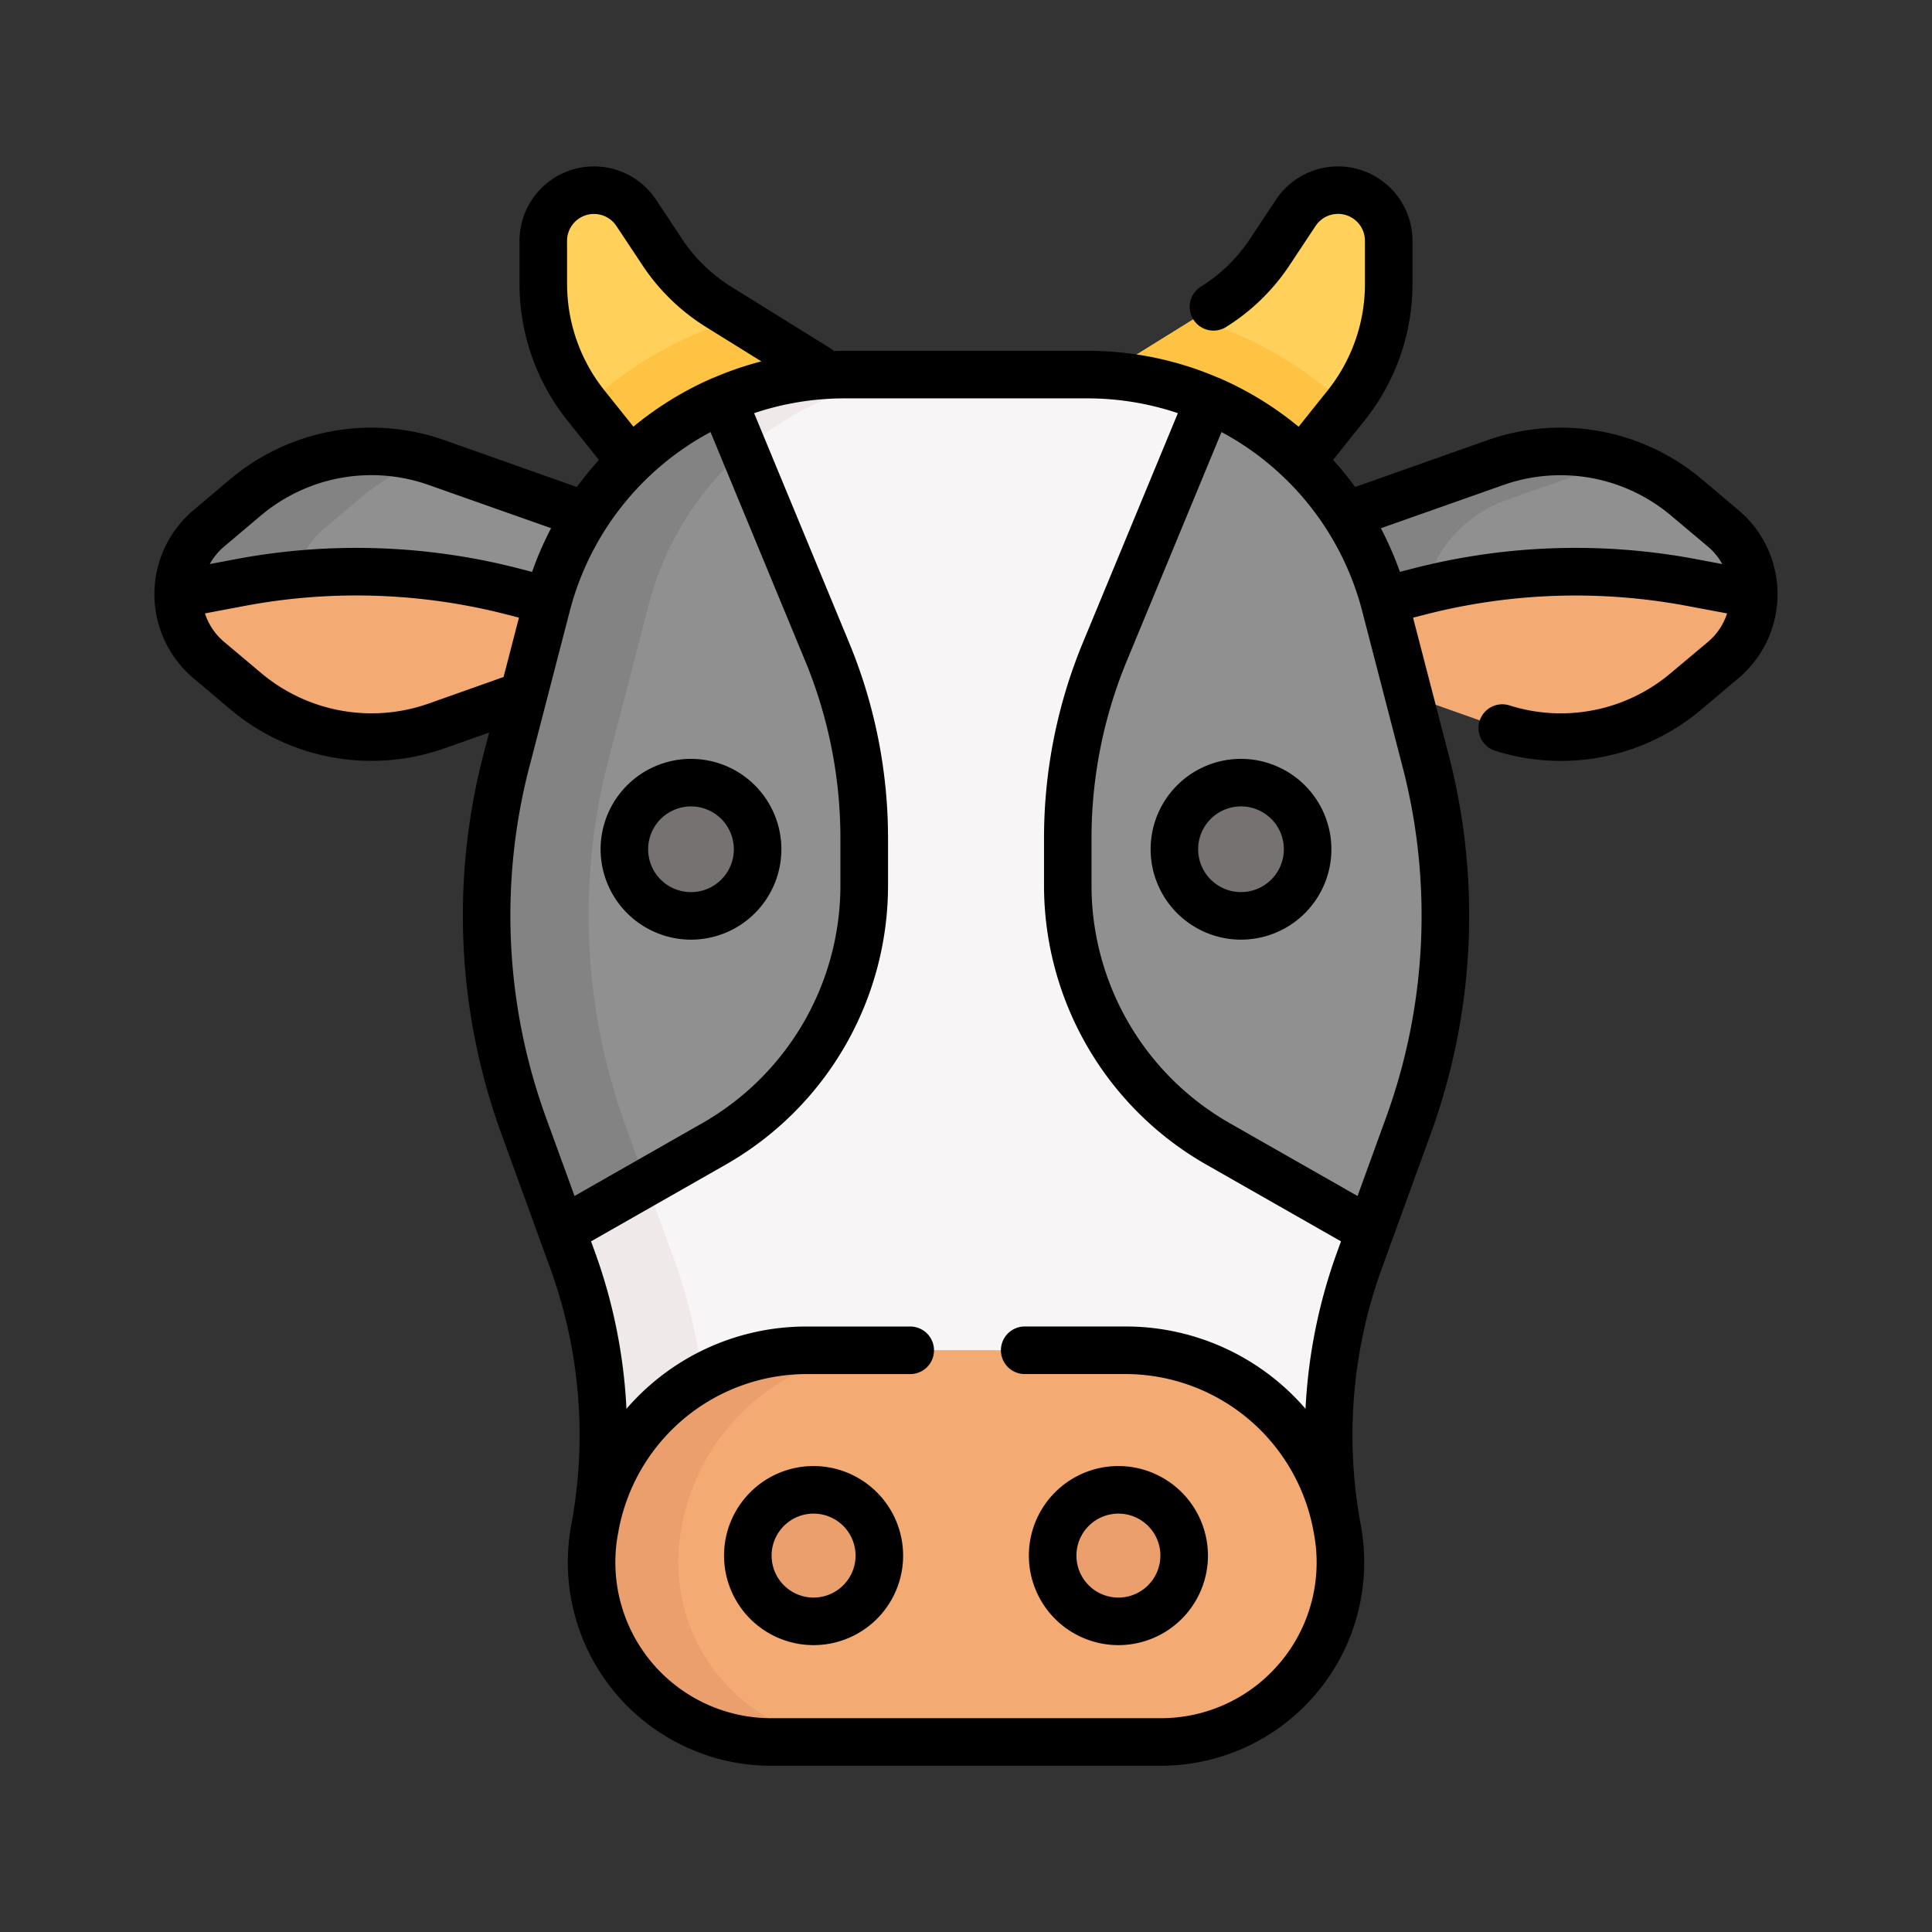 <svg xmlns="http://www.w3.org/2000/svg" width="107" height="107" viewBox="0 0 107 107"><rect x="0" y="0" width="107" height="107" fill="#333333" stroke="none"/><g transform="translate(-215 -3175)"><g transform="translate(-104 106)"><g transform="translate(79 1782.258)"><rect width="107" height="107" transform="translate(240 1286.742)" fill="none"/></g><g transform="translate(327.551 3074.472)"><g transform="translate(1.317 5.056)"><g transform="translate(47.305)"><path d="M291.507,12.523l-1.429,2.157a10.306,10.306,0,0,1-3.154,3.063l-10.006,6.213,11.917,6.061,5.469-6.836a10.733,10.733,0,0,0,2.352-6.7v-2.4a2.808,2.808,0,0,0-5.149-1.551Z" transform="translate(-276.918 -11.26)" fill="#ffd15b"/></g><g transform="translate(20.221 0)"><path d="M132.4,17.744a10.3,10.3,0,0,1-3.155-3.063l-1.429-2.157a2.808,2.808,0,0,0-5.149,1.551v2.4a10.733,10.733,0,0,0,2.352,6.7l12.858-2.037Z" transform="translate(-122.663 -11.261)" fill="#ffd15b"/></g><g transform="translate(47.305 7.128)"><path d="M288.836,63.486l5.459-6.823a20.994,20.994,0,0,0-8.41-4.805l-8.966,5.568Z" transform="translate(-276.919 -51.858)" fill="#ffc344"/></g><g transform="translate(22.583 7.128)"><path d="M153.494,57.426l-8.966-5.568a20.994,20.994,0,0,0-8.41,4.805l5.459,6.823Z" transform="translate(-136.118 -51.858)" fill="#ffc344"/></g><g transform="translate(62.333 14.465)"><path d="M362.51,105.1l10.638,3.761a10.786,10.786,0,0,0,10.55-1.926l2.049-1.729a4.769,4.769,0,0,0,0-7.289L383.7,96.187a10.786,10.786,0,0,0-10.55-1.926L362.51,98.022Z" transform="translate(-362.51 -93.645)" fill="#f4aa73"/></g><g transform="translate(62.333 14.465)"><path d="M383.964,100.905l3.477.656a4.746,4.746,0,0,0-1.694-3.645L383.7,96.188a10.786,10.786,0,0,0-10.55-1.926L362.51,98.023v5.029l6.457-1.659A34.52,34.52,0,0,1,383.964,100.905Z" transform="translate(-362.51 -93.646)" fill="#919090"/></g><g transform="translate(62.333 14.466)"><path d="M373.74,96.348l5.9-2.085q.174-.062.349-.117a10.781,10.781,0,0,0-6.839.117l-10.638,3.761v5.029l6.457-1.659c.081-.021.164-.039.245-.06A7.111,7.111,0,0,1,373.74,96.348Z" transform="translate(-362.509 -93.647)" fill="#848383"/></g><g transform="translate(0 14.465)"><path d="M32.431,105.1,21.793,108.86a10.786,10.786,0,0,1-10.55-1.926l-2.049-1.729a4.769,4.769,0,0,1,0-7.289l2.049-1.729a10.786,10.786,0,0,1,10.55-1.926l10.638,3.761Z" transform="translate(-7.5 -93.645)" fill="#f4aa73"/></g><g transform="translate(0 14.465)"><path d="M10.977,100.905l-3.477.656a4.746,4.746,0,0,1,1.693-3.645l2.049-1.729a10.786,10.786,0,0,1,10.55-1.926l10.638,3.761v5.029l-6.457-1.659A34.52,34.52,0,0,0,10.977,100.905Z" transform="translate(-7.5 -93.646)" fill="#919090"/></g><g transform="translate(0 14.466)"><path d="M15.6,97.92l2.049-1.729A10.774,10.774,0,0,1,21.4,94.136a10.786,10.786,0,0,0-10.157,2.056L9.194,97.92A4.746,4.746,0,0,0,7.5,101.565l3.477-.656q1.518-.287,3.052-.434A4.733,4.733,0,0,1,15.6,97.92Z" transform="translate(-7.501 -93.649)" fill="#848383"/></g><g transform="translate(17.091 10.218)"><path d="M151.946,133.405a28.37,28.37,0,0,1,1.223-14.9l2.695-7.416a34.214,34.214,0,0,0,.961-20.273l-2.23-8.6A17.035,17.035,0,0,0,138.1,69.455H124.653a17.035,17.035,0,0,0-16.49,12.759l-2.23,8.6a34.215,34.215,0,0,0,.961,20.273l2.695,7.416a28.372,28.372,0,0,1,1.223,14.9,9.951,9.951,0,0,0,9.782,11.78h21.571A9.952,9.952,0,0,0,151.946,133.405Z" transform="translate(-104.837 -69.455)" fill="#f7f5f5"/></g><g transform="translate(17.091 10.218)"><path d="M116.449,133.405a28.37,28.37,0,0,0-1.223-14.9l-2.695-7.416a34.215,34.215,0,0,1-.961-20.273l2.23-8.6a17.035,17.035,0,0,1,16.49-12.759h-5.638a17.035,17.035,0,0,0-16.49,12.759l-2.23,8.6a34.215,34.215,0,0,0,.961,20.273l2.695,7.416a28.372,28.372,0,0,1,1.223,14.9,9.951,9.951,0,0,0,9.782,11.78h5.638A9.951,9.951,0,0,1,116.449,133.405Z" transform="translate(-104.837 -69.455)" fill="#f0e9e9"/></g><g transform="translate(22.892 64.253)"><path d="M179.186,387.118l-.018-.1A11.908,11.908,0,0,0,167.48,377.2H149.757a11.908,11.908,0,0,0-11.688,9.817l-.018.1a9.951,9.951,0,0,0,9.782,11.78H169.4A9.952,9.952,0,0,0,179.186,387.118Z" transform="translate(-137.879 -377.203)" fill="#f4aa73"/></g><g transform="translate(22.892 64.253)"><path d="M142.85,387.118l.018-.1a11.908,11.908,0,0,1,11.688-9.817h-4.8a11.908,11.908,0,0,0-11.688,9.817l-.018.1a9.951,9.951,0,0,0,9.782,11.78h4.8A9.951,9.951,0,0,1,142.85,387.118Z" transform="translate(-137.879 -377.203)" fill="#ea9f6c"/></g><g transform="translate(49.27 11.61)"><path d="M307.919,97.349l-2.23-8.6a17.031,17.031,0,0,0-9.748-11.367L290.175,91.31a27.142,27.142,0,0,0-2.064,10.381v2.6a16.451,16.451,0,0,0,8.306,14.293l8.442,4.811,2.1-5.778A34.216,34.216,0,0,0,307.919,97.349Z" transform="translate(-288.111 -77.382)" fill="#919090"/></g><g transform="translate(17.091 11.61)"><path d="M123.677,91.309l-5.766-13.928a17.032,17.032,0,0,0-9.748,11.367l-2.23,8.6a34.215,34.215,0,0,0,.961,20.273l2.1,5.777,8.442-4.811a16.452,16.452,0,0,0,8.306-14.293v-2.6a27.14,27.14,0,0,0-2.064-10.381Z" transform="translate(-104.837 -77.381)" fill="#919090"/></g><g transform="translate(17.091 11.61)"><path d="M108.162,88.749l-2.23,8.6a34.215,34.215,0,0,0,.961,20.273l2.1,5.777,4.671-2.662-1.132-3.115a34.214,34.214,0,0,1-.961-20.273l2.23-8.6a17,17,0,0,1,5.278-8.545l-1.168-2.822a17.032,17.032,0,0,0-9.748,11.367Z" transform="translate(-104.836 -77.382)" fill="#848383"/></g><g transform="translate(31.549 71.983)"><path d="M190.826,421.228a3.642,3.642,0,1,0,3.642,3.642A3.642,3.642,0,0,0,190.826,421.228Z" transform="translate(-187.184 -421.228)" fill="#ea9f6c"/></g><g transform="translate(48.431 71.983)"><path d="M286.97,421.228a3.642,3.642,0,1,0,3.642,3.642A3.642,3.642,0,0,0,286.97,421.228Z" transform="translate(-283.328 -421.228)" fill="#ea9f6c"/></g><g transform="translate(55.174 32.816)"><path d="M325.423,198.161a3.69,3.69,0,1,0,3.689,3.689A3.69,3.69,0,0,0,325.423,198.161Z" transform="translate(-321.733 -198.161)" fill="#777272"/></g><g transform="translate(24.712 32.816)"><path d="M151.931,198.161a3.69,3.69,0,1,0,3.69,3.689A3.69,3.69,0,0,0,151.931,198.161Z" transform="translate(-148.241 -198.161)" fill="#777272"/></g></g><g transform="translate(0 3.735)"><path d="M87.737,22.787l-2.049-1.729A12.148,12.148,0,0,0,73.849,18.9l-7.347,2.6A18.3,18.3,0,0,0,65.279,20l1.757-2.2a12.094,12.094,0,0,0,2.641-7.528V7.87a4.125,4.125,0,0,0-7.564-2.278L60.684,7.749a8.922,8.922,0,0,1-2.751,2.671,1.317,1.317,0,0,0,1.389,2.237A11.542,11.542,0,0,0,62.88,9.2l1.429-2.157a1.491,1.491,0,0,1,2.735.823v2.4a9.45,9.45,0,0,1-2.063,5.882l-1.611,2.014a18.386,18.386,0,0,0-4.442-2.716l-.007,0-.006,0a18.307,18.307,0,0,0-7.239-1.49H38.223c-.2,0-.391.006-.587.012a1.329,1.329,0,0,0-.194-.148l-5.477-3.4a8.925,8.925,0,0,1-2.751-2.672L27.785,5.592A4.125,4.125,0,0,0,20.221,7.87v2.4A12.094,12.094,0,0,0,22.861,17.8L24.619,20a18.363,18.363,0,0,0-1.223,1.5l-7.347-2.6A12.147,12.147,0,0,0,4.21,21.058L2.161,22.787a6.085,6.085,0,0,0,0,9.3L4.21,33.818a12.14,12.14,0,0,0,11.839,2.161l2.492-.881L18.228,36.3a35.382,35.382,0,0,0,1,21.053l2.695,7.416a27.074,27.074,0,0,1,1.166,14.21h0v0a.006.006,0,0,0,0,0A11.268,11.268,0,0,0,34.164,92.321H55.735A11.268,11.268,0,0,0,66.811,78.983v-.006a27.076,27.076,0,0,1,1.167-14.2l2.695-7.416a35.382,35.382,0,0,0,1-21.053l-1.964-7.571.729-.187a33.427,33.427,0,0,1,14.425-.469L87.1,28.5a3.446,3.446,0,0,1-1.058,1.578L83.989,31.8a9.425,9.425,0,0,1-8.927,1.8,1.317,1.317,0,1,0-.785,2.514,12.053,12.053,0,0,0,11.41-2.3l2.049-1.729a6.086,6.086,0,0,0,0-9.3ZM22.854,10.272V7.87a1.491,1.491,0,0,1,2.735-.823L27.018,9.2a11.54,11.54,0,0,0,3.558,3.455l3.039,1.887a18.306,18.306,0,0,0-2.63.9l-.007,0-.007,0a18.388,18.388,0,0,0-4.441,2.716l-1.611-2.014a9.451,9.451,0,0,1-2.063-5.883ZM3.859,24.8l2.049-1.729a9.5,9.5,0,0,1,9.262-1.691l6.8,2.4A18.293,18.293,0,0,0,20.918,26.2l-.8-.206a36.077,36.077,0,0,0-15.569-.506l-1.484.28a3.454,3.454,0,0,1,.795-.968Zm15.476,7.223L15.171,33.5A9.5,9.5,0,0,1,5.909,31.8L3.86,30.076A3.445,3.445,0,0,1,2.8,28.5l2.237-.422a33.429,33.429,0,0,1,14.425.469l.729.187-.853,3.291h0Zm1.442,4.941,2.23-8.6A15.71,15.71,0,0,1,30.8,18.457L36.03,31.1a25.7,25.7,0,0,1,1.964,9.878v2.6a15.165,15.165,0,0,1-7.641,13.149l-7.085,4.038L21.7,56.457a32.759,32.759,0,0,1-.925-19.493Zm41.6,49.605a8.61,8.61,0,0,1-6.643,3.118H34.163a8.634,8.634,0,0,1-8.487-10.221,0,0,0,0,0,0,0h0l.019-.1a10.6,10.6,0,0,1,10.393-8.737h5.772a1.317,1.317,0,1,0,0-2.634H36.087a13.146,13.146,0,0,0-9.943,4.558A29.7,29.7,0,0,0,24.4,63.873l-.216-.595,7.477-4.261a17.8,17.8,0,0,0,8.97-15.437v-2.6A28.316,28.316,0,0,0,38.463,30.09L33.215,17.411a15.689,15.689,0,0,1,5.008-.82H51.675a15.69,15.69,0,0,1,5.008.82L51.434,30.09A28.315,28.315,0,0,0,49.27,40.975v2.6A17.8,17.8,0,0,0,58.24,59.017l7.477,4.261-.216.595a29.694,29.694,0,0,0-1.748,8.678,13.145,13.145,0,0,0-9.943-4.558H48.2a1.317,1.317,0,1,0,0,2.634H53.81A10.6,10.6,0,0,1,64.2,79.362l.019.106h0A8.609,8.609,0,0,1,62.378,86.569ZM68.2,56.457l-1.566,4.31-7.085-4.038A15.165,15.165,0,0,1,51.9,43.58v-2.6A25.694,25.694,0,0,1,53.868,31.1L59.1,18.457a15.709,15.709,0,0,1,7.789,9.907l2.23,8.6A32.76,32.76,0,0,1,68.2,56.457ZM69.78,25.993l-.8.205a18.292,18.292,0,0,0-1.055-2.414l6.8-2.4a9.5,9.5,0,0,1,9.262,1.691L86.039,24.8a3.45,3.45,0,0,1,.794.968l-1.484-.28A36.079,36.079,0,0,0,69.78,25.993Z" transform="translate(0 -3.735)"/><path d="M184.643,413.728a4.959,4.959,0,1,0,4.959,4.959A4.965,4.965,0,0,0,184.643,413.728Zm0,7.285a2.325,2.325,0,1,1,2.325-2.325A2.328,2.328,0,0,1,184.643,421.013Z" transform="translate(-148.135 -341.741)"/><path d="M280.787,413.728a4.959,4.959,0,1,0,4.959,4.959A4.965,4.965,0,0,0,280.787,413.728Zm0,7.285a2.325,2.325,0,1,1,2.325-2.325A2.328,2.328,0,0,1,280.787,421.013Z" transform="translate(-227.397 -341.741)"/><path d="M319.239,190.661a5.006,5.006,0,1,0,5.006,5.006A5.012,5.012,0,0,0,319.239,190.661Zm0,7.379a2.373,2.373,0,1,1,2.373-2.373A2.375,2.375,0,0,1,319.239,198.04Z" transform="translate(-259.059 -157.84)"/><path d="M145.747,200.673a5.006,5.006,0,1,0-5.006-5.006A5.012,5.012,0,0,0,145.747,200.673Zm0-7.379a2.373,2.373,0,1,1-2.373,2.373A2.375,2.375,0,0,1,145.747,193.294Z" transform="translate(-116.029 -157.839)"/></g></g></g></g></svg>